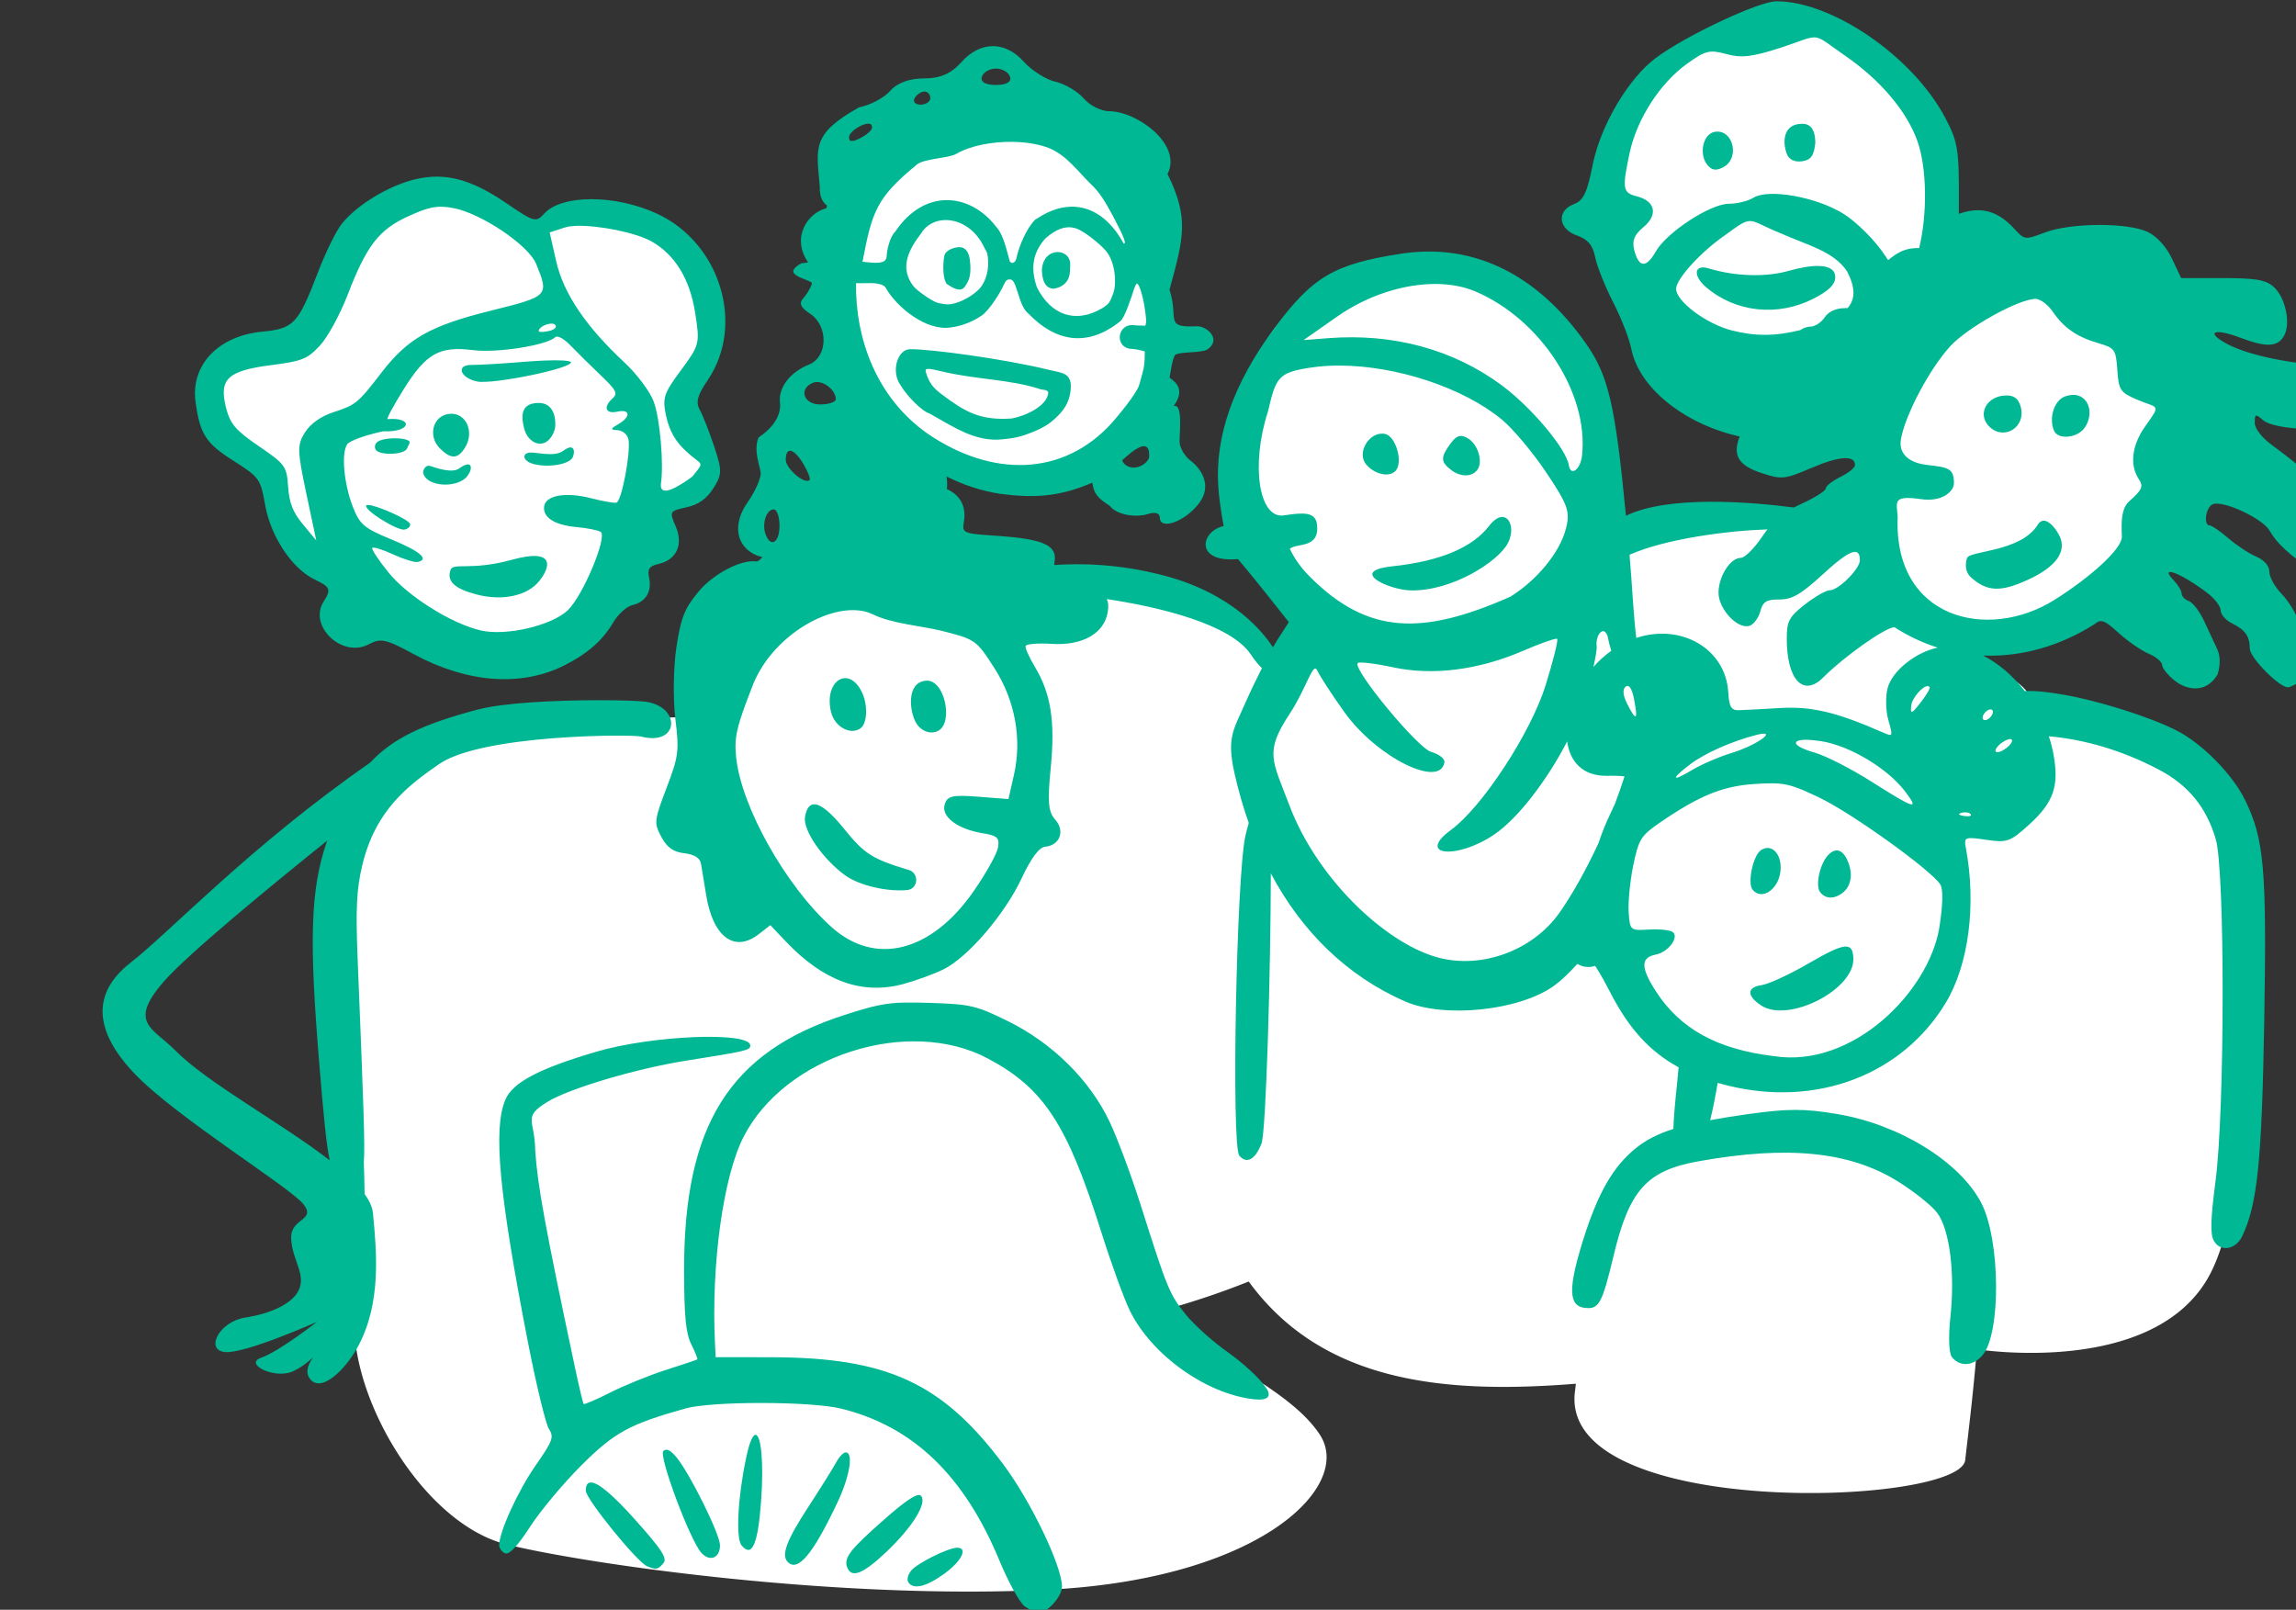 <?xml version="1.0" ?><svg height="236.476mm" viewBox="0 0 337.301 236.476" width="337.301mm" xmlns="http://www.w3.org/2000/svg">
    <rect x="0" y="0" width="337.301" height="236.476" fill="#333333" stroke="none"/>
    <path d="m 33164.485,414.921 a 49.871,53.895 0 0 0 -49.872,53.895 49.871,53.895 0 0 0 49.872,53.897 49.871,53.895 0 0 0 49.871,-53.897 49.871,53.895 0 0 0 -49.871,-53.895 z m -248.502,27.736 c -4.144,0.072 -8.289,0.776 -12.338,2.172 -26.886,5.428 -43.19,45.68 -26.407,69.139 10.101,29.68 43.521,48.064 68.205,39.559 24.687,-8.505 31.287,-40.675 21.186,-70.355 -8.206,-24.116 -28.361,-39.97 -48.871,-40.506 -0.592,-0.015 -1.183,-0.018 -1.775,-0.008 z m -162.504,23.949 -23.438,6.941 -20.094,38.812 -27.33,7.041 -0.04,19.902 15.869,13.488 4.85,14.877 13.959,14.514 -4.813,-38.58 c 0,0 13.702,-8.629 16.971,-10.811 3.269,-2.182 15.246,-18.845 17.817,-20.828 2.571,-1.984 39.711,-11.076 39.711,-11.076 l 25.128,26.912 4.37,28.926 2.793,9.092 15.832,-13.455 -9.955,-17.818 10.324,-21.291 -9.184,-29.721 c 0,0 -25.495,-10.875 -31.299,-10.875 -5.804,0 -14.767,6.842 -14.767,6.842 z m 299.8,24.123 c -2.855,0.015 -5.748,0.24 -8.66,0.687 -40.267,4.977 -45.875,29.219 -47.859,63.229 1.976,12.825 14.506,35.816 24.517,44.332 -2.745,4.87 -6.908,10.583 -10.968,15.768 -5.389,-5.516 -21.601,-20.871 -41.11,-27.172 -23.923,-7.727 -111.86,4.501 -119.361,6.602 -7.502,2.1 -18.09,34.131 -18.09,34.131 0,0 -57.262,1.802 -74.683,5.178 -17.421,3.376 -33.592,28.88 -36.176,42.982 -2.583,14.103 3,134.128 4.334,139.904 0.333,24.605 22.173,60.912 47.012,66.988 24.84,6.076 102.024,17.18 166.957,13.879 64.932,-3.301 93.522,-31.732 83.437,-47.561 -10.086,-15.828 -41.762,-27.305 -50.014,-38.107 0,0 12.421,-2.97 28.008,-9.227 22.654,31.047 59.889,34.775 100.764,31.479 -0.06,0.575 -0.138,1.216 -0.19,1.725 -6.533,40.422 118.461,36.057 120.094,21.799 0.901,-7.867 2.565,-21.236 3.576,-34.135 0.599,0.095 53.563,8.386 71.078,-21.768 14.67,-25.256 11.669,-95.195 10.252,-120.25 -1.417,-25.055 -18.67,-41.633 -34.007,-45.459 -7.955,-1.984 -19.13,-4.452 -28.186,-6.4 -0.613,-2.469 -1.384,-4.703 -2.312,-6.506 -3.278,-6.365 -11.61,-9.447 -19.756,-10.215 -2.558,-4.633 -5.664,-9.996 -9.076,-15.342 4.549,2.052 9.833,3.519 15.83,4.482 44.33,-3.794 53.442,-32.487 57.587,-52.795 4.145,-20.308 -6.087,-57.351 -40.781,-57.67 -34.695,-0.319 -48.885,34.59 -51.947,64.016 -0.747,7.179 -0.544,13.37 0.551,18.697 -3.947,-3.269 -7.772,-5.105 -11.184,-4.582 -17.046,2.615 -48.066,-1.252 -69.92,5.697 -1.728,-11.848 -2.737,-24.419 -3.752,-37.805 -4.207,-27.298 -28.359,-46.729 -55.965,-46.582 z m -267.183,13.764 c 0,0 -35.227,7.736 -37.799,10.248 -2.571,2.513 -15.906,22.414 -15.906,22.414 0,0 -12.82,4.595 -13.408,9.752 -0.587,5.157 4.627,35.044 22.039,47.342 17.413,12.298 23.804,13.422 35.558,10.215 11.755,-3.207 23.659,-3.635 32.512,-38.844 0,0 5.988,-23.771 2.461,-32.168 -3.527,-8.397 -25.457,-28.959 -25.457,-28.959 z" fill="#FFFFFF" transform="translate(-113.42,-133.614) matrix(0.477,0,0,0.477,-15444.432,-60.845)"/>
    <path d="m 33163.158,408.067 c -5.413,-0.01 -28.065,10.634 -37.181,17.469 -8.516,6.384 -17.024,20.831 -19.448,33.025 -1.697,8.539 -2.815,10.858 -5.777,11.984 -5.357,2.037 -4.81,7.641 0.943,9.646 3.377,1.177 4.889,2.974 5.633,6.693 0.56,2.797 3.056,9.053 5.547,13.9 2.491,4.847 4.999,11.271 5.574,14.275 2.167,11.33 14.941,22.22 31.041,26.461 0.826,0.221 1.561,0.396 2.34,0.594 -2.3,5.817 -0.334,8.983 6.914,11.307 6.17,1.978 6.878,1.898 15.379,-1.721 8.499,-3.618 13.233,-3.899 13.233,-0.787 0,0.788 -2.027,2.425 -4.504,3.641 -2.477,1.215 -4.504,2.808 -4.504,3.541 0,0.733 -3.41,2.88 -7.576,4.771 -0.786,0.357 -1.519,0.725 -2.225,1.102 -13.237,-1.708 -38.623,-3.848 -51.738,2.547 -3.304,-34.518 -5.498,-43.284 -12.246,-52.938 -13.185,-18.863 -29.974,-28.591 -48.825,-28.439 h -0.02 c -2.694,0.022 -5.429,0.245 -8.201,0.672 -20.658,3.183 -27.293,7.111 -39.17,23.182 -12.463,16.864 -18.176,33.143 -17.082,48.664 0.413,5.851 1.638,12.018 1.638,12.018 -7.206,1.627 -8.961,11.407 4.412,10.172 0,0 4.685,5.582 8.579,10.492 l 7.08,8.93 -3.6,5.592 c -0.346,0.536 -0.797,1.31 -1.287,2.176 -2.836,-4.435 -12.251,-16.501 -33.535,-22.107 -13.609,-3.585 -25.498,-3.834 -33.842,-3.244 0.02,-0.351 0.06,-0.731 0.131,-1.164 0.799,-4.938 -3.585,-6.869 -17.787,-7.834 -10.618,-0.721 -10.735,-0.771 -10.137,-4.465 0.787,-4.857 -1.391,-8.188 -5.264,-9.939 0.163,-1.115 0.144,-2.394 -0.117,-3.875 5.23,2.613 10.785,4.469 16.57,5.35 10.552,1.377 18.261,0.888 28.352,-3.432 0.479,3.533 1.787,4.785 5.357,7.125 2.453,3.18 8.792,3.495 11.522,2.586 2.359,-0.785 3.904,-0.392 3.904,0.996 0,4.22 8.226,1.077 12.323,-4.707 3.817,-5.394 0.314,-10.354 -2.868,-12.799 -1.853,-1.424 -3.369,-4.048 -3.369,-5.83 0,-3.229 1.038,-11.961 -1.857,-10.949 3.372,-4.559 1.305,-7.041 -1.225,-8.76 0.13,-0.625 0.242,-1.258 0.342,-1.899 0.379,-2.678 0.972,-4.813 1.428,-5.146 1.584,-1.024 7.393,-0.493 9.761,-1.568 4.543,-2.978 0.301,-7.083 -2.896,-7.229 -10.265,0.517 -5.922,-2.02 -8.426,-10.498 -0.08,-0.239 -0.151,-0.468 -0.211,-0.688 v -0.117 c 4.334,-15.968 6.103,-21.913 -0.619,-35.576 4.653,-9.122 -9.428,-19.35 -18.037,-19.35 -2.408,0 -5.903,-1.767 -7.766,-3.926 -1.862,-2.159 -5.785,-4.478 -8.718,-5.154 -2.934,-0.676 -7.329,-3.454 -9.764,-6.174 -2.873,-3.208 -6.212,-4.803 -9.557,-4.785 h -0.01 c -3.345,0.019 -6.696,1.651 -9.597,4.891 -3.231,3.608 -6.539,5.049 -11.588,5.049 -4.499,0 -8.274,1.395 -10.383,3.84 -1.822,2.112 -6.148,4.398 -9.615,5.08 -14.658,8.257 -13.119,12.225 -12.065,24.414 -0.14,3.47 1.153,5.088 2.252,5.84 -0.09,0.275 -0.177,0.552 -0.267,0.834 -5.425,1.275 -10.997,8.732 -5.592,16.621 -0.663,0.172 -1.409,0.287 -2.008,0.279 -6.52,3.559 1.387,4.604 3.131,6.004 0.03,0.091 0.05,0.183 0.08,0.275 -0.703,1.966 -1.931,3.702 -2.539,4.34 -1.587,1.664 -1.077,2.961 1.928,4.93 5.732,3.755 5.527,13.342 -0.334,15.68 -5.782,2.306 -9.454,7.1 -8.92,11.652 0.235,2.01 -0.08,6.415 -6.594,10.793 -1.747,4.131 0.67,9.311 0.67,11.059 0,1.747 -1.822,5.763 -4.049,8.924 -4.755,6.747 -3.587,13.618 2.774,16.312 0.512,0.217 1.13,0.401 1.812,0.559 -0.864,0.885 -1.509,1.383 -1.801,1.336 -4.625,-0.749 -13.346,3.783 -17.91,9.307 -4.325,5.233 -5.421,8.002 -6.806,17.191 -0.909,6.025 -1.057,15.84 -0.328,21.811 1.233,10.111 1.048,11.578 -2.694,21.418 -3.83,10.068 -3.904,10.776 -1.619,15.076 1.736,3.265 3.689,4.662 7.07,5.053 3.072,0.354 4.835,1.449 5.149,3.195 0.263,1.461 0.981,5.806 1.595,9.656 2.061,12.914 8.713,17.89 16.172,12.098 l 3.604,-2.799 4.748,5.012 c 11.621,12.258 23.526,16.562 36.244,13.104 3.916,-1.065 9.468,-3.094 12.338,-4.51 7.475,-3.688 18.815,-16.891 24.023,-27.971 3.004,-6.39 5.41,-9.609 7.315,-9.791 4.505,-0.43 6.156,-4.877 3.086,-8.31 -2.179,-2.437 -2.443,-5.464 -1.397,-16.119 1.389,-14.162 0.05,-22.709 -4.855,-30.906 -1.713,-2.864 -3.026,-5.758 -2.918,-6.43 0.109,-0.672 3.727,-0.992 8.039,-0.713 9.48,0.615 16.212,-3.2 17.279,-9.791 0.278,-1.712 0.234,-2.925 -0.318,-4 16.04,2.401 38.074,7.648 44.385,17.051 1.368,2.038 2.492,3.378 3.423,4.211 -1.778,3.506 -3.678,7.454 -5.22,10.963 -3.598,8.181 -5.687,10.537 -3.205,21.533 1.189,5.267 2.648,10.335 4.365,15.186 -0.34,1.196 -0.679,2.474 -1.012,3.918 -2.797,12.151 -4.394,95.529 -1.888,98.549 2.229,2.686 4.923,1.219 6.822,-3.715 1.429,-3.715 2.836,-53.384 2.879,-83.215 9.507,17.871 23.379,31.547 41.263,39.402 12.109,5.319 35.33,2.892 45.987,-4.805 2.1,-1.516 4.698,-3.995 7.158,-6.723 1.49,0.938 3.564,1.3 5.461,0.607 0,0 1.433,1.903 4.76,8.352 5.609,10.873 12.024,18.039 20.964,22.892 -0.141,1.671 -0.294,3.316 -0.464,4.914 -0.675,6.335 -1.051,10.732 -1.149,14.07 -4.939,1.568 -8.439,3.42 -11.5,5.873 -7.068,5.664 -11.802,13.926 -16.363,28.551 -4.605,14.764 -4.436,20.136 0.654,20.697 4.282,0.472 5.264,-1.319 8.778,-16.027 4.852,-20.312 10.224,-26.283 26.226,-29.145 27.495,-4.916 46.495,-3.001 61.297,6.178 5.006,3.103 10.474,7.471 12.154,9.707 3.833,5.1 5.542,18.516 4.078,32.057 -0.658,6.094 -0.468,11.218 0.453,12.369 2.443,3.046 6.449,2.835 9.376,-0.494 5.828,-6.637 5.586,-35.793 -0.395,-47.113 -6.691,-12.665 -25.216,-24.055 -44.33,-27.254 -10.202,-1.708 -15.254,-1.692 -27.854,0.092 -4.286,0.607 -7.947,1.203 -11.244,1.816 0.784,-3.122 1.526,-6.86 2.313,-11.488 1.044,0.299 2.117,0.582 3.218,0.852 27.269,6.664 53.445,-3.244 66.911,-25.328 7.2,-11.809 9.623,-30.386 6.273,-48.1 -0.588,-3.107 -0.184,-3.255 6.293,-2.293 6.426,0.954 7.37,0.624 13.154,-4.607 7.59,-6.868 9.353,-11.879 7.59,-21.627 -0.346,-1.917 -0.838,-3.801 -1.441,-5.645 11.042,0.966 22.741,4.378 33.931,10.299 9.049,4.788 14.546,11.512 17.473,21.369 2.859,9.627 2.819,83.323 -0.06,105.26 -1.524,11.623 -1.672,16.313 -0.577,18.359 1.962,3.667 6.805,2.891 8.836,-1.414 4.636,-9.83 6.01,-23.328 6.731,-66.168 0.791,-46.984 0,-56.003 -5.928,-68.121 -3.885,-7.933 -13.269,-17.434 -21.158,-21.416 -8.478,-4.28 -24.483,-9.289 -35.473,-11.102 -4.399,-0.726 -7.401,-1.073 -10.594,-1.01 -0.189,0 -0.39,0.02 -0.582,0.027 -3.673,-4.731 -8.128,-8.547 -12.834,-10.947 11.861,0.473 23.723,-2.966 34.237,-9.617 2.078,-1.729 3.038,-1.386 7.506,2.668 2.817,2.557 6.981,5.431 9.252,6.389 2.271,0.958 4.128,2.531 4.128,3.498 0,0.967 1.858,3.218 4.129,5.002 3.204,2.415 9.239,4.101 12.946,-2.111 0.905,-3.012 0.861,-5.793 -0.121,-7.832 -0.838,-1.739 -2.63,-5.585 -3.983,-8.547 -1.351,-2.962 -3.471,-5.754 -4.711,-6.205 -1.24,-0.451 -2.254,-1.502 -2.254,-2.336 0,-0.834 -1.117,-2.689 -2.484,-4.121 -4.647,-4.871 2.355,-2.194 10.49,4.01 2.202,1.679 4.006,4.061 4.006,5.291 0,1.23 1.519,2.996 3.377,3.924 4.238,2.117 5.577,4 5.607,7.879 0.02,2.77 9.036,11.896 11.752,11.896 0.613,0 2.618,-0.998 4.453,-2.217 3.417,-2.271 4.57,-8.768 2.018,-11.383 -0.726,-0.744 -2.076,-3.602 -3,-6.35 -0.924,-2.747 -3.369,-6.724 -5.435,-8.838 -2.067,-2.114 -3.758,-5.168 -3.758,-6.785 0,-1.817 -1.556,-3.608 -4.067,-4.689 -2.236,-0.962 -6.104,-3.512 -8.591,-5.666 -2.492,-2.154 -5.053,-3.918 -5.694,-3.918 -2.086,0 -1.23,-5.762 0.975,-6.564 3.31,-1.204 15.396,4.474 17.476,8.211 2.098,3.77 6.069,7.436 13.549,12.508 2.815,1.909 6.001,4.633 7.08,6.053 2.737,3.601 5.788,3.219 8.772,-1.1 2.125,-3.077 2.253,-4.437 0.783,-8.291 -0.966,-2.535 -1.756,-5.908 -1.756,-7.494 0,-1.587 -2.23,-5.065 -4.955,-7.731 -2.726,-2.666 -5.414,-5.985 -5.973,-7.373 -0.559,-1.389 -2.161,-2.941 -3.562,-3.451 -1.4,-0.51 -3.685,-1.937 -5.078,-3.172 -1.392,-1.235 -4.991,-4.035 -7.998,-6.223 -3.239,-2.356 -5.465,-5.202 -5.465,-6.984 0,-2.763 0.214,-2.827 2.627,-0.783 1.736,1.469 6.513,2.413 14.068,2.781 8.175,0.399 12.171,1.25 13.996,2.98 2.957,2.805 9.927,3.202 12.549,0.715 2.517,-2.387 2.25,-8.984 -0.449,-11.109 -1.239,-0.975 -2.252,-2.875 -2.252,-4.225 0,-4.703 -4.948,-7.059 -16.276,-7.75 -14.182,-0.866 -26.752,-3.559 -33.142,-7.102 -6.463,-3.583 -3.487,-4.724 4.457,-1.709 7.958,3.02 11.489,2.865 13.441,-0.596 2.175,-3.855 0.393,-12.01 -3.322,-15.197 -2.41,-2.068 -5.549,-2.586 -15.687,-2.586 h -12.676 l -2.813,-5.957 c -1.699,-3.599 -4.613,-6.842 -7.359,-8.189 -6.13,-3.006 -23.78,-2.942 -31.836,0.115 -6.111,2.319 -6.215,2.306 -9.414,-1.184 -4.84,-5.279 -9.823,-6.803 -16.029,-4.9 -0.371,0.114 -0.702,0.233 -1.034,0.353 0.02,-1.248 0.03,-2.496 0.03,-3.934 0.05,-16.055 -0.323,-18.299 -4.246,-25.732 -9.88,-18.724 -34.632,-35.792 -51.952,-35.822 z m 11.375,11.127 c 2.39,-0.128 3.799,1.523 9.879,5.711 10.772,7.419 18.945,17.099 22.18,26.27 2.917,8.258 3.082,22.447 0.516,32.883 -0.08,3e-4 -0.134,0 -0.213,0 -3.577,0 -5.94,0.893 -9.328,3.725 -0.338,-0.496 -0.666,-0.954 -1.008,-1.477 -2.894,-4.425 -8.543,-10.123 -12.559,-12.67 -8.361,-5.303 -23.28,-7.985 -28.004,-5.035 -1.6,0.999 -4.953,1.818 -7.453,1.818 -5.705,0 -19.176,8.785 -22.541,14.701 -2.953,5.191 -5.244,5.043 -6.639,-0.43 -0.739,-2.899 -0.02,-4.689 2.856,-7.086 4.567,-3.811 3.643,-8.037 -2.07,-9.471 -4.375,-1.098 -4.574,-2.325 -2.184,-13.471 2.202,-10.266 9.267,-21.279 17.459,-27.213 5.841,-4.231 7.116,-4.556 12.279,-3.131 4.652,1.284 7.892,0.907 16.811,-1.961 5.708,-1.893 8.16,-3.069 10.019,-3.168 z m -251.757,9.594 c 1.942,0 3.893,1.135 4.334,2.523 0.508,1.599 -1.082,2.525 -4.334,2.525 -3.251,0 -4.84,-0.926 -4.333,-2.525 0.441,-1.389 2.392,-2.523 4.333,-2.523 z m -22.028,7.07 c 0.997,0 1.813,0.908 1.813,2.019 0,1.111 -1.352,2.019 -3.002,2.019 -1.651,0 -2.467,-0.909 -1.813,-2.019 0.655,-1.111 2.006,-2.019 3.002,-2.019 z m -17.322,9.896 v 0 c 0.656,-0.022 1.092,0.208 1.092,0.797 0.575,0.603 -0.764,2.109 -2.973,3.35 -2.784,1.563 -4.016,1.594 -4.016,0.1 0,-1.836 3.933,-4.183 5.897,-4.248 z m 287.396,0.039 c -0.364,0.013 -0.746,0.057 -1.146,0.127 -4.33,0.754 -4.707,5.535 -3.299,9.205 0.657,1.712 2.39,2.538 4.652,2.217 2.786,-0.396 3.721,-1.722 4.116,-5.836 -0.132,-4.401 -1.77,-5.804 -4.323,-5.713 z m -25.732,2.412 c -0.329,-0.01 -0.672,0.02 -1.029,0.088 -3.551,0.677 -4.875,6.92 -2.162,10.19 1.393,1.678 2.686,1.851 4.92,0.656 4.942,-2.645 3.214,-10.82 -1.729,-10.934 z m -217.17,3.152 c 3.771,0.06 7.429,0.603 10.451,1.635 5.994,2.046 9.94,7.899 13.864,11.594 2.145,2.016 4.008,4.743 6.646,9.738 3.322,6.289 4.14,8.391 3.262,8.391 -6.769,-12.343 -16.676,-13.723 -25.383,-8.561 -0.574,0.39 -1.411,0.897 -1.858,1.129 -2.678,2.578 -5.072,8.296 -5.818,11.908 -0.1,0.508 -0.392,1.049 -0.654,1.201 -0.629,0.367 -0.678,0.361 -1.363,-0.119 -0.98,-3.526 -2.051,-8.473 -4.137,-10.666 -8.131,-10.652 -22.208,-11.964 -31.147,1.383 -1.675,1.43 -2.65,6.011 -2.65,7.43 0,1.95 -1.673,2.525 -5.873,2.019 -0.485,-0.075 -1.028,-0.122 -1.586,-0.162 3.006,-15.621 4.258,-19.637 16.742,-29.928 2.286,-1.885 9.774,-1.902 12.135,-3.303 4.487,-2.549 11.084,-3.789 17.369,-3.689 z m -177.137,10.719 c -2.21,-0.02 -4.429,0.245 -6.722,0.775 -8.105,1.875 -18.077,7.888 -22.717,13.695 -1.748,2.188 -5.045,8.865 -7.328,14.838 -6.122,16.022 -7.503,17.505 -17.123,18.416 -13.632,1.291 -22.176,10.267 -20.625,21.666 1.34,9.851 3.15,12.687 11.48,17.988 8.244,5.246 8.484,5.579 9.973,13.861 1.739,9.672 8.276,19.483 15.199,22.809 4.874,2.341 5.175,3.07 2.797,6.807 -4.802,7.547 5.701,17.508 13.889,13.172 3.726,-1.974 5.211,-1.647 13.937,3.066 16.373,8.845 32.992,10.09 46.225,3.463 7.157,-3.584 11.868,-7.712 15.142,-13.266 1.505,-2.552 4.154,-4.955 5.885,-5.34 4.099,-0.911 6.1,-4.193 5.154,-8.449 -0.582,-2.619 0.07,-3.591 2.84,-4.205 5.59,-1.242 7.773,-5.926 5.375,-11.533 -1.997,-4.669 -1.943,-4.77 3.285,-5.932 3.744,-0.832 6.198,-2.566 8.295,-5.861 2.711,-4.26 2.735,-5.414 0.25,-12.875 -1.502,-4.508 -3.493,-9.576 -4.427,-11.262 -1.311,-2.367 -0.756,-4.455 2.439,-9.166 11.558,-17.041 3.871,-42.258 -15.627,-51.27 -12.83,-5.929 -29.284,-5.95 -34.689,-0.043 -2.573,2.811 -3.149,2.659 -11.473,-3.037 -8.25,-5.645 -14.803,-8.26 -21.434,-8.318 z m 1.514,9.271 c 0.996,0.034 2.041,0.167 3.234,0.381 8.564,1.532 23.27,11.404 25.637,17.209 4.023,9.862 3.915,9.975 -13.906,14.399 -18.692,4.64 -25.62,8.556 -33.697,19.049 -7.296,9.477 -7.903,9.976 -14.87,12.244 -3.811,1.241 -7.017,3.518 -8.716,6.188 -2.43,3.819 -2.395,5.614 0.386,18.756 l 3.078,14.533 -4.097,-4.938 c -3.099,-3.733 -4.214,-6.559 -4.565,-11.586 -0.444,-6.353 -0.846,-6.91 -9.052,-12.525 -7.189,-4.919 -8.835,-6.861 -10.098,-11.914 -2.192,-8.768 0.533,-11.309 13.984,-13.037 9.484,-1.218 11.023,-1.832 14.899,-5.945 2.378,-2.523 6.233,-9.556 8.57,-15.631 5.883,-15.299 9.682,-20.195 18.889,-24.344 4.785,-2.156 7.335,-2.941 10.324,-2.838 z m 155.174,4.092 c 4.356,0.062 9.179,2.871 11.826,8.697 0.861,1.4 0.968,1.823 1.068,4.037 0.159,3.629 -1.153,7.238 -3.271,9.008 -2.328,2.172 -6.488,4.344 -9.469,4.221 -1.177,-0.084 -2.65,-0.372 -3.275,-0.637 -1.932,-0.818 -5.625,-3.415 -6.926,-4.867 -4.523,-5.814 -1.46,-11.408 2.273,-16.316 1.661,-2.772 4.594,-4.188 7.774,-4.143 z m 247.859,0.322 c 1.837,0.155 3.863,1.645 9.071,3.73 7.993,3.614 16.351,5.457 20.527,11.774 2.48,4.818 2.646,8.392 0.172,11.271 -0.299,0.023 -0.605,0.037 -0.918,0.037 -2.682,0 -5.017,1.075 -6.184,2.848 -1.032,1.567 -3.023,2.848 -4.428,2.848 -1.031,0 -2.214,0.435 -3.033,1.053 -7.787,1.952 -14.111,1.941 -21.334,0.053 -7.766,-2.03 -16.943,-8.934 -16.943,-12.746 0,-3.054 7.634,-11.415 15.135,-16.576 4.451,-3.264 6.098,-4.446 7.935,-4.291 z m -361.465,1.459 c 6.735,-0.141 18.021,2.064 22.899,4.834 7.17,4.072 11.757,11.595 13.373,21.932 1.49,9.532 1.393,9.917 -4.387,17.721 -5.373,7.255 -5.777,8.552 -4.486,14.351 0.972,4.373 2.898,7.708 6.125,10.613 4.911,4.629 5.894,2.743 1.931,7.731 -3.255,2.438 -10.166,7.055 -9.736,2.32 0.942,-6.157 -0.267,-20.085 -2.201,-25.352 -1.125,-3.065 -5.151,-8.462 -8.947,-11.996 -11.963,-11.136 -18.839,-21.321 -21.092,-31.242 l -2.018,-8.877 4.739,-1.541 c 0.934,-0.304 2.246,-0.462 3.8,-0.494 z m 151.391,0.441 c 1.013,0 2.045,0.229 3.1,0.736 2.322,1.109 6.381,4.355 8.162,6.379 3.094,3.517 3.416,10.126 2.467,13.01 -1.143,3.123 -1.363,3.429 -3.42,4.771 -8.136,4.86 -15.818,2.273 -20.176,-6.4 -1.974,-5.757 -1.377,-10.445 2.471,-14.914 2.35,-2.106 4.807,-3.587 7.396,-3.582 z m -33.639,6.123 c -1.625,0.01 -4.344,0.821 -4.754,2.725 -0.543,3.063 -0.372,7.328 0.799,8.637 1.743,1.15 4.144,2.644 5.448,0.916 1.577,-2.114 2.005,-3.941 1.734,-7.406 -0.109,-1.38 -0.436,-4.737 -3.227,-4.871 z m 29.91,1.512 c -2.121,0.121 -4.322,1.77 -4.605,5.377 0.07,3.371 0.971,5.542 3.221,5.879 0.851,0.127 2.929,-0.524 4.029,-1.711 1.476,-1.596 1.425,-3.385 1.475,-5.752 0.04,-2.507 -1.999,-3.914 -4.12,-3.793 z m 234.6,4.285 c -2.476,-0.047 -5.654,0.513 -9.09,1.478 -7.165,2.039 -16.523,1.762 -24.783,-0.736 -4.466,-1.351 -4.926,2.233 -0.746,5.812 9.061,7.759 22.07,9.138 33.07,3.506 4.545,-2.327 6.578,-4.225 6.688,-6.441 0.07,-2.495 -1.955,-3.559 -5.139,-3.619 z m -249.283,4.15 v 0 c 0.177,0 0.376,0.013 0.603,0.051 1.866,0.501 2.324,8.323 5.414,10.539 7.901,8.209 17.743,10.721 28.252,2.25 1.419,-1.287 3.216,-6.904 4.102,-9.619 0.329,-1.007 0.751,-1.883 0.939,-1.945 0.421,-0.14 1.104,1.428 1.768,4.061 0.621,2.46 1.307,7.165 1.057,8.166 l -0.186,0.742 -2.904,-0.082 c -5.86,-1.156 -6.845,6.881 -1.393,7.225 1.379,0.041 2.777,0.418 4.125,0.775 l -0.05,2.252 c -0.05,2.197 -0.241,3.111 -1.687,8.082 -0.799,2.745 -6.751,9.829 -8.328,11.6 -15.194,16.835 -37.24,16.783 -56.828,3.4 -15.793,-11.077 -22.272,-29.32 -22.049,-46.334 3.031,0.073 6.302,-0.426 8.461,0.736 0.389,0.255 0.707,0.585 0.707,0.732 3.382,5.913 12.511,13.424 20.17,12.129 3.464,-0.495 6.524,-1.731 9.342,-3.621 2.38,-1.617 5.768,-7.129 6.679,-9.164 0.663,-1.479 1.036,-1.956 1.805,-1.975 z m 131.328,1.395 c 4.46,0.014 8.648,0.765 12.266,2.305 20.089,8.542 34.929,31.355 32.851,50.492 -0.476,4.383 -3.524,6.631 -4.082,3.012 -0.777,-5.045 -11.526,-17.849 -20.656,-24.604 -14.946,-11.058 -33.441,-16.078 -53.455,-14.514 l -7.578,0.592 10.384,-7.268 c 9.318,-6.519 20.456,-10.047 30.27,-10.016 z m 184.803,4.598 c 1.425,0 3.796,1.764 5.271,3.918 3.446,5.036 7.462,7.807 14.108,9.734 5.011,1.454 5.356,1.944 5.789,8.25 0.425,6.189 0.887,6.887 6.006,9.092 6.59,2.84 7.631,1.148 2.617,8.203 -4.126,5.767 -4.899,11.91 -2.041,16.25 1.532,2.327 1.102,3.324 -3.002,6.961 -2.887,2.558 -2.186,8.748 -2.186,10.869 0,3.816 -9.91,12.612 -20.828,19.465 -20.31,12.702 -49.588,6.023 -48.215,-25.744 -0.352,-4.584 -1.616,-6.586 7.303,-5.311 6.162,0.881 10.02,-2.196 10.02,-4.994 0,-4.66 -1.954,-4.826 -8.42,-5.572 -4.233,-0.488 -8.87,-2.667 -7.885,-8.014 1.395,-7.567 8.72,-21.387 15.06,-28.412 5.264,-5.833 21.187,-14.695 26.403,-14.695 z m -457.233,7.619 c 0.547,-0.026 1.017,0.076 1.285,0.351 0.655,0.672 -0.182,1.526 -1.859,1.899 -1.677,0.373 -3.107,0.416 -3.178,0.096 -0.234,-1.054 2.112,-2.269 3.752,-2.346 z m 2.028,4.01 c 0.94,0.132 2.448,1.113 3.851,2.584 1.87,1.962 6.026,6.067 9.233,9.123 5.088,4.85 5.565,5.79 3.763,7.398 -2.872,2.565 -2.024,4.787 1.526,3.998 3.996,-0.888 4.284,1.525 0.449,3.769 -2.62,1.533 -2.675,1.827 -0.35,1.926 1.51,0.064 3.011,1.311 3.336,2.772 0.835,3.76 -2.078,19.204 -3.691,19.562 -0.738,0.164 -4.252,-0.454 -7.807,-1.373 -7.679,-1.986 -13.937,-0.924 -14.439,2.451 -0.511,3.438 3.158,5.814 9.933,6.428 3.201,0.29 6.546,0.948 7.432,1.463 2.257,1.31 -5.336,19.549 -10.033,24.102 -4.914,4.761 -18.999,8.07 -26.787,6.293 -9.045,-2.064 -22.538,-10.526 -28.481,-17.859 -3.025,-3.733 -5.28,-7.134 -5.012,-7.557 0.271,-0.422 3.148,0.46 6.395,1.961 3.249,1.501 6.676,2.559 7.617,2.35 3.662,-0.814 0.7,-3.326 -8.262,-7.006 -8.258,-3.391 -9.633,-4.563 -11.736,-10.002 -2.741,-7.09 -3.594,-16.335 -1.771,-19.199 0.689,-1.081 5.69,-2.9 11.113,-4.041 8.818,0.392 9.335,-4.44 1.34,-3.74 -0.339,-0.136 1.915,-4.297 5.01,-9.246 6.888,-11.014 10.996,-13.321 21.369,-12.002 7.342,0.934 22.713,-1.494 25.277,-3.992 0.162,-0.158 0.411,-0.206 0.725,-0.162 z m 108.56,3.863 c -4.002,0.081 -5.94,7.018 -2.885,11.164 2.076,3.492 6.795,8.109 8.747,8.564 8.085,4.56 14.303,8.776 22.349,8.053 4.087,-0.377 6.039,-0.839 9.528,-2.256 3.659,-1.486 5.605,-2.761 8.039,-5.269 2.21,-2.276 3.323,-4.571 3.654,-7.527 0.636,-5.577 -2.656,-5.38 -6.576,-6.351 -13.871,-3.41 -36.995,-6.495 -42.856,-6.377 z m -108.574,3.432 c -2.471,-0.031 -5.841,0.099 -9.514,0.398 -7.345,0.598 -14.937,1.054 -16.869,1.014 -4.979,-0.105 -3.702,3.973 1.596,5.096 4.757,1.008 29.33,-4.041 28.908,-5.939 -0.08,-0.345 -1.65,-0.538 -4.121,-0.568 z m 241.07,1.609 c 17.304,0.098 37.789,6.714 49.828,16.684 3.387,2.804 9.53,10.141 13.651,16.305 6.56,9.81 7.32,11.916 6.105,16.906 -1.917,7.877 -9.286,16.365 -17.189,21.279 -27.109,11.997 -43.834,11.705 -61.631,-6.006 -2.604,-2.591 -4.786,-5.494 -6.314,-8.762 2.4,-1.868 9.355,0.045 8.355,-7.648 -0.576,-3.736 -4.232,-3.529 -10.135,-2.619 -7.729,1.191 -10.306,-15.467 -4.941,-32 2.476,-10.529 3.088,-11.966 13.058,-13.502 2.913,-0.449 6.009,-0.655 9.213,-0.637 z m -126.656,1.037 c 0.587,0 2.345,0.344 3.91,0.76 10.846,2.575 21.04,2.411 30.272,5.457 0.975,0.321 2.068,0.042 2.552,1.004 -0.242,4.28 -7.328,7.339 -11.234,8.033 -9.862,0.725 -14.619,-2.199 -21.473,-7.348 -2.289,-1.724 -4.083,-3.295 -5.093,-7.26 0,-0.561 0.144,-0.646 1.066,-0.646 z m -34.631,4.027 c 2.611,-0.077 5.908,2.655 5.908,5.293 0,0.888 -2.164,1.615 -4.812,1.615 -5.152,0 -6.719,-4.86 -2.16,-6.695 0.333,-0.134 0.691,-0.203 1.064,-0.213 z m 386.719,3.969 c -0.713,0.037 -1.487,0.202 -2.316,0.514 -3.143,1.182 -4.969,6.387 -3.329,10.443 1.211,2.991 7.246,2.318 9.43,-0.783 3.169,-4.501 1.203,-10.433 -3.785,-10.174 z m -20.221,0.172 c -6.118,0 -9.271,5.845 -5.224,9.684 4.525,4.292 11.22,0.032 9.597,-6.106 -0.666,-2.514 -1.967,-3.578 -4.373,-3.578 z m -452.135,2.305 c -4.852,0.035 -5.73,3.085 -4.367,8.08 1.145,4.195 5.663,6.374 8.336,2.291 0.368,-0.562 1.092,-1.754 1.182,-3.371 0.161,-2.919 -0.769,-7.032 -5.151,-7 z m -27.177,3.336 c -0.324,0.019 -0.657,0.067 -0.998,0.142 -4.558,1.013 -5.805,6.926 -2.217,10.508 3.385,3.378 5.474,3.349 7.674,-0.107 3.135,-4.928 0.391,-10.826 -4.459,-10.543 z m 287.056,6.117 c -4.4,-0.099 -7.916,6.105 -4.941,9.541 2.782,3.214 7.469,4.054 9.223,1.654 2.071,-2.835 -0.245,-10.404 -3.391,-11.09 -0.3,-0.065 -0.597,-0.099 -0.891,-0.105 z m 24.166,0.711 c -1.094,0.016 -2.042,0.798 -3.269,2.478 -3.042,4.165 -2.961,5.605 0.471,8.129 2.873,2.112 6.279,2.029 7.9,-0.191 1.801,-2.464 0.208,-7.788 -2.883,-9.646 -0.853,-0.513 -1.562,-0.779 -2.219,-0.769 z m -327.781,0.734 c -2.385,-0.063 -5.112,0.326 -6.055,1.244 -0.731,0.712 -0.806,1.83 -0.169,2.484 1.496,1.536 8.521,1.365 9.435,-0.57 l 0.797,-1.686 c 0.421,-0.893 -1.623,-1.409 -4.008,-1.473 z m 229.988,2.426 c 0.144,-0.013 0.281,-0.011 0.413,0.01 0.955,0.126 1.552,1.09 1.365,3.551 -0.609,1.666 -2.748,3.029 -4.752,3.029 -1.691,0 -3.119,-0.97 -3.526,-2.273 0.921,-0.755 4.344,-4.123 6.5,-4.312 z m -176.328,0.367 c -0.519,-0.033 -1.27,0.256 -2.302,1.045 -2.811,2.149 -8.867,0.198 -10.666,0.598 -2.262,0.503 -1.628,2.826 2.031,3.602 4.941,1.047 10.696,-0.227 11.554,-2.242 0.553,-1.297 0.527,-2.929 -0.617,-3.002 z m 67.489,1.035 c 1.013,-0.053 2.53,1.348 4.175,4.111 1.387,2.33 2.24,4.535 1.893,4.898 -1.43,1.5 -7.338,-3.496 -7.338,-6.205 0,-1.843 0.482,-2.764 1.27,-2.805 z m -99.137,4.195 c -0.584,-0.016 -1.482,0.339 -2.75,1.264 -2.156,1.57 -7.051,-0.167 -8.863,-0.758 -1.519,-0.495 -2.358,1.379 -2.174,2.205 0.788,3.545 8.017,4.697 12.201,2.127 2.278,-1.399 3.338,-4.79 1.586,-4.838 z m -30.555,12.514 c -0.41,-0.037 -0.684,0.01 -0.775,0.15 -0.85,1.336 9.636,7.896 11.84,7.406 1.069,-0.238 1.82,-0.991 1.668,-1.676 -0.314,-1.407 -9.861,-5.618 -12.733,-5.881 z m 124.733,1.346 c 0.97,0 1.761,2.272 1.761,5.049 0,5.267 -2.788,6.897 -4.32,2.525 -1.149,-3.276 0.303,-7.574 2.559,-7.574 z m 224.398,2.338 c -1.145,-0.023 -2.574,0.779 -4.129,2.795 -4.975,6.451 -14.665,10.792 -29.762,12.396 -13.849,1.472 -0.913,7.239 5.461,7.418 12.961,0.364 27.397,-9.046 30.18,-14.662 1.913,-3.861 0.769,-7.898 -1.75,-7.947 z m 166.619,1.146 c -0.622,0.037 -1.215,0.4 -1.724,1.223 -5.275,8.515 -21.049,7.938 -21.801,10.301 -0.42,1.317 -0.906,4.061 1.336,6.033 4.963,4.362 9.108,4.453 17.513,0.594 8.55,-3.926 11.947,-8.649 9.653,-13.426 -0.974,-2.027 -3.11,-4.836 -4.977,-4.725 z m -84.98,2.68 c -0.543,0.684 -1.076,1.399 -1.598,2.18 -2.422,3.622 -5.394,6.584 -6.603,6.584 -3.239,0 -6.875,5.685 -6.875,10.75 0,5.109 6.029,11.456 9.636,10.143 1.256,-0.457 2.715,-2.461 3.242,-4.453 0.782,-2.958 1.86,-3.621 5.883,-3.621 3.936,0 6.641,-1.575 13.469,-7.848 8.119,-7.459 11.311,-8.659 11.311,-4.248 0,2.656 -6.569,9.246 -9.215,9.246 -1.162,0 -4.631,1.97 -7.709,4.377 -4.902,3.832 -5.598,5.148 -5.598,10.588 0,12.595 5.095,18.035 11.184,11.941 6.568,-6.572 19.232,-15.512 21.976,-15.512 4.308,2.764 8.777,4.845 13.33,6.285 -6.703,1.383 -13.992,7.094 -15.424,12.436 -0.694,2.589 -0.594,7.042 0.227,9.896 1.457,5.069 1.417,5.157 -1.709,3.785 -14.23,-6.243 -21.956,-8.085 -31.553,-7.519 -5.421,0.319 -11.177,0.624 -12.791,0.678 -2.338,0.078 -3.002,-1.049 -3.261,-5.531 -0.773,-13.371 -14.497,-21.328 -28.327,-16.725 -0.862,-6.955 -1.246,-15.903 -2.074,-25.625 11.301,-4.979 30.246,-7.415 42.479,-7.807 z m -379.252,8.195 c -1.677,-0.093 -4.062,0.232 -7.344,1.137 -12.823,3.537 -18.161,0.738 -19.01,3.178 -1.205,3.463 1.286,5.789 8.057,7.543 8.023,2.075 15.669,0.403 19.348,-4.232 2.634,-3.319 3.979,-7.346 -1.051,-7.625 z m 98.06,16.672 c 2.033,0.056 3.92,0.46 5.571,1.25 5.629,2.874 15.326,3.642 21.185,5.102 10.454,2.605 10.756,2.818 16.268,11.383 6.461,10.041 8.631,21.906 6.062,33.16 l -1.664,7.287 -9.328,-0.723 c -7.944,-0.616 -9.475,-0.263 -10.299,2.377 -1.17,3.751 3.922,7.612 11.701,8.871 4.49,0.727 5.211,1.389 4.731,4.352 -0.311,1.922 -3.707,8.015 -7.545,13.537 -13.022,18.736 -30.294,23.084 -43.748,11.016 -14.108,-12.654 -27.841,-37.119 -29.381,-52.338 -0.62,-6.13 0.1,-9.267 4.957,-21.703 5.273,-14.025 20.512,-23.873 31.49,-23.57 z m 230.551,6.475 c 0.693,0 1.322,0.839 1.555,2.238 0.157,0.948 0.508,2.267 0.988,3.799 -2.044,1.46 -3.896,3.14 -5.514,4.984 0.724,-3.182 1.134,-5.635 1.008,-6.451 -0.24,-1.554 0.326,-3.478 1.26,-4.275 0.233,-0.199 0.472,-0.294 0.703,-0.295 z m -14.256,2.328 v 0 0 c 0.06,9e-4 0.1,0.016 0.121,0.033 0.398,0.294 -1.2,6.725 -3.549,14.291 -4.544,14.621 -19.524,37.525 -29.144,44.56 -10.794,7.894 1.639,9.268 13.25,1.463 7.341,-4.935 16.383,-16.813 22.525,-28.725 0.84,6.228 4.791,10.778 12.438,10.598 2.299,-0.054 4.226,0.026 5.228,0.18 -0.03,0.097 -0.05,0.153 -0.08,0.252 -0.904,2.812 -1.871,5.548 -2.875,8.211 -0.547,1.172 -0.964,2.088 -1.574,3.375 -1.305,2.781 -2.48,5.655 -3.457,8.645 -4.116,8.917 -8.422,16.335 -11.986,21.42 -8.385,11.962 -24.634,17.743 -38.33,13.635 -15.885,-4.765 -36.436,-24.202 -44.913,-46.631 -5.235,-13.851 -7.772,-16.283 0.05,-28.123 5.285,-7.996 7.185,-16.286 8.522,-13.424 0.857,1.841 4.633,7.633 8.386,12.875 9.883,13.794 29.411,23.586 30.786,15.438 0.187,-1.099 -1.651,-2.549 -4.08,-3.221 -4.111,-1.136 -24.119,-25.3 -22.633,-27.332 0.368,-0.503 5.312,0.08 10.986,1.297 12.158,2.608 26.25,0.817 39.897,-5.072 5.062,-2.186 9.551,-3.79 10.427,-3.744 z m -218.943,12.143 c -3.256,-0.174 -6.063,4.115 -4.578,10.399 1.083,4.577 5.986,7.285 9.109,5.031 2.09,-1.507 2.296,-7.214 0.401,-11.131 -1.4,-2.893 -3.227,-4.208 -4.932,-4.299 z m 25.219,0.779 c -0.15,-0.01 -0.301,-0.01 -0.455,0 -6.224,0.417 -5.206,9.53 -3.1,13.057 2.133,3.572 6.83,3.919 8.465,0.561 2.032,-4.175 -0.283,-13.35 -4.91,-13.619 z m 215.525,1.603 c 0.801,0.012 1.509,1.494 2.049,4.326 1.213,6.374 0.629,6.704 -2.16,1.217 -1.33,-2.616 -1.491,-4.486 -0.457,-5.314 0.193,-0.155 0.383,-0.231 0.568,-0.229 z m 92.522,0.064 c 0.218,0.019 0.399,0.115 0.529,0.303 0.241,0.349 -1.016,2.49 -2.791,4.758 -2.821,3.603 -3.183,3.728 -2.891,0.984 0.27,-2.505 3.621,-6.175 5.153,-6.045 z m -409.833,4.352 c -12.225,0.02 -28.561,0.687 -36.974,2.916 -16.379,4.338 -25.982,8.753 -33.01,16.342 -36.581,25.373 -61.808,52.292 -73.697,61.522 -12.076,9.374 -11.432,21.072 1.289,34.346 12.721,13.274 47.567,34.76 51.807,39.986 4.241,5.226 -3.872,4.23 -3.688,10.535 0.184,6.305 4.149,10.453 2.674,15.182 -1.475,4.729 -8.666,8.047 -16.777,9.291 -8.112,1.244 -12.446,9.956 -6.362,10.619 6.084,0.664 28.393,-9.291 28.393,-9.291 0,0 -11.616,9.125 -17.147,11.033 -5.53,1.908 4.149,6.719 9.68,4.231 2.509,-1.129 4.668,-2.814 6.309,-4.326 -1.391,1.897 -2.457,4.268 -1.239,6.234 3.246,5.238 11.113,-2.171 15.147,-9.762 7.068,-13.298 5.69,-28.601 4.511,-40.902 -0.18,-1.879 -1.106,-3.86 -2.576,-5.912 -0.05,-3.336 -0.126,-6.634 -0.236,-9.736 0.417,-4.832 -0.118,-18.264 -1.885,-62.086 -0.643,-15.953 -0.368,-21.86 1.358,-29.189 4.067,-17.27 14.242,-24.797 23.677,-31.346 13.248,-9.195 59.402,-9.233 62.221,-8.504 11.772,3.045 12.442,-9.132 1.49,-10.717 -1.774,-0.257 -7.631,-0.477 -14.965,-0.465 z m 429.016,2.832 c 0.54,-0.044 0.882,0.292 0.815,0.9 -0.09,0.811 -0.873,1.812 -1.739,2.225 -0.867,0.412 -1.504,0.085 -1.414,-0.727 0.09,-0.811 0.871,-1.812 1.738,-2.225 0.217,-0.103 0.42,-0.159 0.6,-0.174 z m -70.035,7.475 c 3.396,-0.257 -2.698,3.833 -9.643,5.945 -3.834,1.166 -9.312,3.529 -12.172,5.25 -6.347,3.821 -6.647,2.85 -0.55,-1.777 4.474,-3.396 12.709,-7.056 20.304,-9.024 0.898,-0.233 1.576,-0.358 2.061,-0.395 z m 76.279,1.666 c 0.823,0.091 0.556,1.052 -0.605,2.174 -1.144,1.106 -2.745,1.938 -3.557,1.848 -0.822,-0.091 -0.553,-1.052 0.608,-2.174 1.144,-1.106 2.743,-1.938 3.554,-1.848 z m -62.66,0.221 c 1.171,0.022 2.633,0.156 4.367,0.428 8.741,1.37 20.296,8.271 25.744,15.375 4.639,6.048 3.202,5.637 -10.355,-2.971 -6.16,-3.911 -14.008,-7.916 -17.441,-8.898 -7.029,-2.013 -7.39,-4.027 -2.315,-3.934 z m -10.494,13.396 v 0 c 4.669,0.065 7.307,1.085 14.289,4.41 9.872,4.701 34.231,22.179 37.213,26.701 0.96,1.454 0.841,6.351 -0.328,13.666 -3.419,19.462 -26.536,42.999 -50.842,39.25 -17.704,-2.11 -28.949,-8.508 -36.35,-19.887 -5.24,-8.05 -4.319,-10.55 -0.04,-11.406 3.803,-0.761 7.231,-5.331 5.192,-6.924 -0.786,-0.614 -4.069,-0.963 -7.295,-0.777 -5.81,0.335 -5.869,0.287 -6.285,-5.197 -0.231,-3.045 0.389,-9.536 1.38,-14.424 1.634,-8.049 2.391,-9.289 7.993,-13.145 12.316,-8.477 19.558,-11.439 29.49,-12.062 2.243,-0.141 4.025,-0.227 5.582,-0.205 z m -295.059,6.471 c -1.601,-0.126 -2.625,1.185 -3.07,3.936 -0.654,4.04 5.486,12.942 12.369,17.93 4.279,3.101 12.798,5.121 19.115,4.531 3.395,-0.317 3.787,-5.19 0.498,-6.174 -11.194,-3.349 -13.718,-4.95 -19.884,-12.607 -3.958,-4.914 -6.969,-7.453 -9.028,-7.615 z m 353.969,2.471 v 0 c 0.846,-0.051 1.639,0.158 1.967,0.566 0.436,0.544 -0.474,0.796 -2.022,0.56 -1.711,-0.26 -2.021,-0.649 -0.793,-0.99 0.278,-0.077 0.566,-0.122 0.848,-0.139 z m -504.215,8.727 c -5.255,15.119 -5.528,30.975 -2.429,68.549 1.447,17.556 2.26,25.669 3.24,29.902 -14.742,-11.443 -37.714,-23.831 -47.655,-33.926 -6.798,-6.909 -14.652,-8.339 -3.406,-21.197 7.496,-8.57 33.548,-29.913 50.25,-43.328 z m 443.444,2.256 c -0.596,0.039 -1.22,0.254 -1.848,0.668 -2.42,1.595 -4.228,10.104 -2.584,12.156 2.757,3.439 7.961,0.021 8.584,-5.639 0.468,-4.246 -1.573,-7.355 -4.152,-7.186 z m 21.462,0.744 c -0.765,0.01 -1.631,0.404 -2.568,1.375 -2.626,2.721 -4.106,9.581 -2.455,11.576 0.788,0.952 2.979,2.825 6.604,0.303 2.831,-1.97 3.846,-6.164 1.402,-10.883 -0.677,-1.308 -1.7,-2.382 -2.983,-2.371 z m 3.081,29.611 c -1.904,-0.162 -5.421,1.524 -11.735,5.191 -5.84,3.392 -12.383,6.408 -14.539,6.703 -4.512,0.619 -4.516,3.344 0,6.275 h -0.01 c 8.405,5.456 28.7,-4.92 28.352,-14.496 -0.08,-2.303 -0.588,-3.548 -2.068,-3.674 z m -289.805,17.227 c -6.379,0.114 -10.069,1.022 -18.74,3.803 -35.475,11.378 -49.626,33.941 -49.506,78.932 0.04,14.079 0.54,19.168 2.226,22.549 1.198,2.401 2.027,4.486 1.84,4.633 -0.186,0.147 -4.481,1.588 -9.543,3.201 -5.061,1.613 -12.773,4.735 -17.135,6.938 -4.363,2.202 -8.105,3.815 -8.316,3.584 -0.211,-0.231 -1.403,-5.221 -2.648,-11.088 -9.226,-43.46 -11.553,-56.155 -12.266,-66.904 -0.1,-9.684 -4.04,-10.245 3.711,-15.027 6.728,-4.148 27.435,-10.295 42.894,-12.732 18.375,-2.898 19.629,-3.194 19.629,-4.635 0,-4.372 -30.12,-3.178 -47.332,1.877 -17.817,5.233 -25.892,9.502 -28.138,14.877 -3.774,9.032 -1.9,29.053 6.976,74.545 2.576,13.2 5.49,25.251 6.475,26.779 1.614,2.503 1.21,3.616 -4.078,11.215 -5.485,7.882 -11.235,20.461 -11.235,24.58 0,0.994 0.843,2.13 1.873,2.525 1.233,0.473 3.84,-2.329 7.627,-8.191 3.166,-4.9 10.274,-13.408 15.795,-18.908 10.222,-10.183 14.72,-12.644 32.037,-17.525 8.111,-2.287 38.669,-2.255 48,0.051 22.161,5.475 37.863,20.564 48.762,46.859 2.761,6.66 6.253,12.974 7.76,14.029 1.507,1.056 3.505,1.918 4.441,1.918 2.619,0 7.037,-5.016 7.037,-7.99 0,-6.363 -9.656,-26.439 -18.175,-37.791 -18.77,-25.009 -35.745,-32.812 -71.491,-32.861 l -17,-0.021 -0.213,-4.332 c -1.187,-24.159 2.531,-51.138 8.731,-63.373 12.712,-25.087 50.795,-37.344 75.355,-24.254 17.211,9.174 24.404,20.173 34.85,53.293 3.122,9.9 7.145,20.946 8.941,24.547 6.735,13.51 23.284,25.332 37.881,27.061 6.444,0.763 4.924,-2.405 3.703,-3.842 -1.673,-2.552 -6.801,-7.294 -11.398,-10.537 -4.596,-3.243 -10.459,-8.486 -13.027,-11.652 -4.999,-6.163 -5.743,-7.964 -13.862,-33.576 -2.905,-9.167 -7.239,-20.794 -9.631,-25.836 -6.083,-12.828 -17.587,-24.218 -31.252,-30.949 -9.843,-4.848 -11.534,-5.247 -24,-5.656 -3.008,-0.099 -5.432,-0.147 -7.558,-0.109 z m -46.176,133.141 c -0.841,-0.106 -1.863,1.974 -2.894,6.781 -2.631,12.268 -3.316,25.047 -1.461,27.281 3.175,3.826 4.994,-0.222 5.974,-13.291 0.93,-12.397 -0.01,-20.569 -1.619,-20.771 z m -27.383,4.596 v 0 c -0.111,-0.013 -0.22,-0.012 -0.324,0 -0.278,0.037 -0.53,0.169 -0.758,0.397 -1.495,1.495 8.176,27.406 11.692,31.322 2.61,2.908 5.763,1.658 5.763,-2.283 0,-3.406 -9.254,-22.104 -13.449,-27.174 -1.176,-1.422 -2.141,-2.173 -2.924,-2.264 z m 55.086,0.814 c -0.707,0 -2.007,1.35 -2.885,3 -0.879,1.65 -4.799,7.918 -8.712,13.93 -6.673,10.249 -8.333,14.742 -6.227,16.848 3.119,3.119 7.761,-2.46 15.285,-18.363 3.793,-8.017 5.011,-15.414 2.539,-15.414 z m -78.527,9.262 c -1.009,0.029 -1.52,0.872 -1.52,2.535 0,2.554 15.848,22.062 18.922,23.293 2.796,1.119 3.331,1.015 4.981,-0.973 1.26,-1.518 -0.415,-4.095 -8.655,-13.332 -6.885,-7.717 -11.51,-11.588 -13.728,-11.523 z m 101.197,3.857 c -1.396,-0.131 -4.786,2.238 -10.732,7.471 -10.664,9.384 -12.598,11.886 -11.471,14.824 1.318,3.435 4.849,2.042 12.018,-4.738 8.14,-7.699 12.774,-15.237 10.664,-17.348 -0.12,-0.12 -0.279,-0.19 -0.479,-0.209 z m 11.617,16.242 c -2.795,0.049 -12.222,4.748 -14.115,7.035 -0.979,1.184 -1.395,2.78 -0.922,3.545 1.507,2.439 5.475,1.509 11.17,-2.617 5.319,-3.853 7.345,-8.024 3.867,-7.963 z" fill="#00B894" transform="translate(-113.42,-133.614) matrix(0.477,0,0,0.477,-15444.432,-60.845)"/>
</svg>